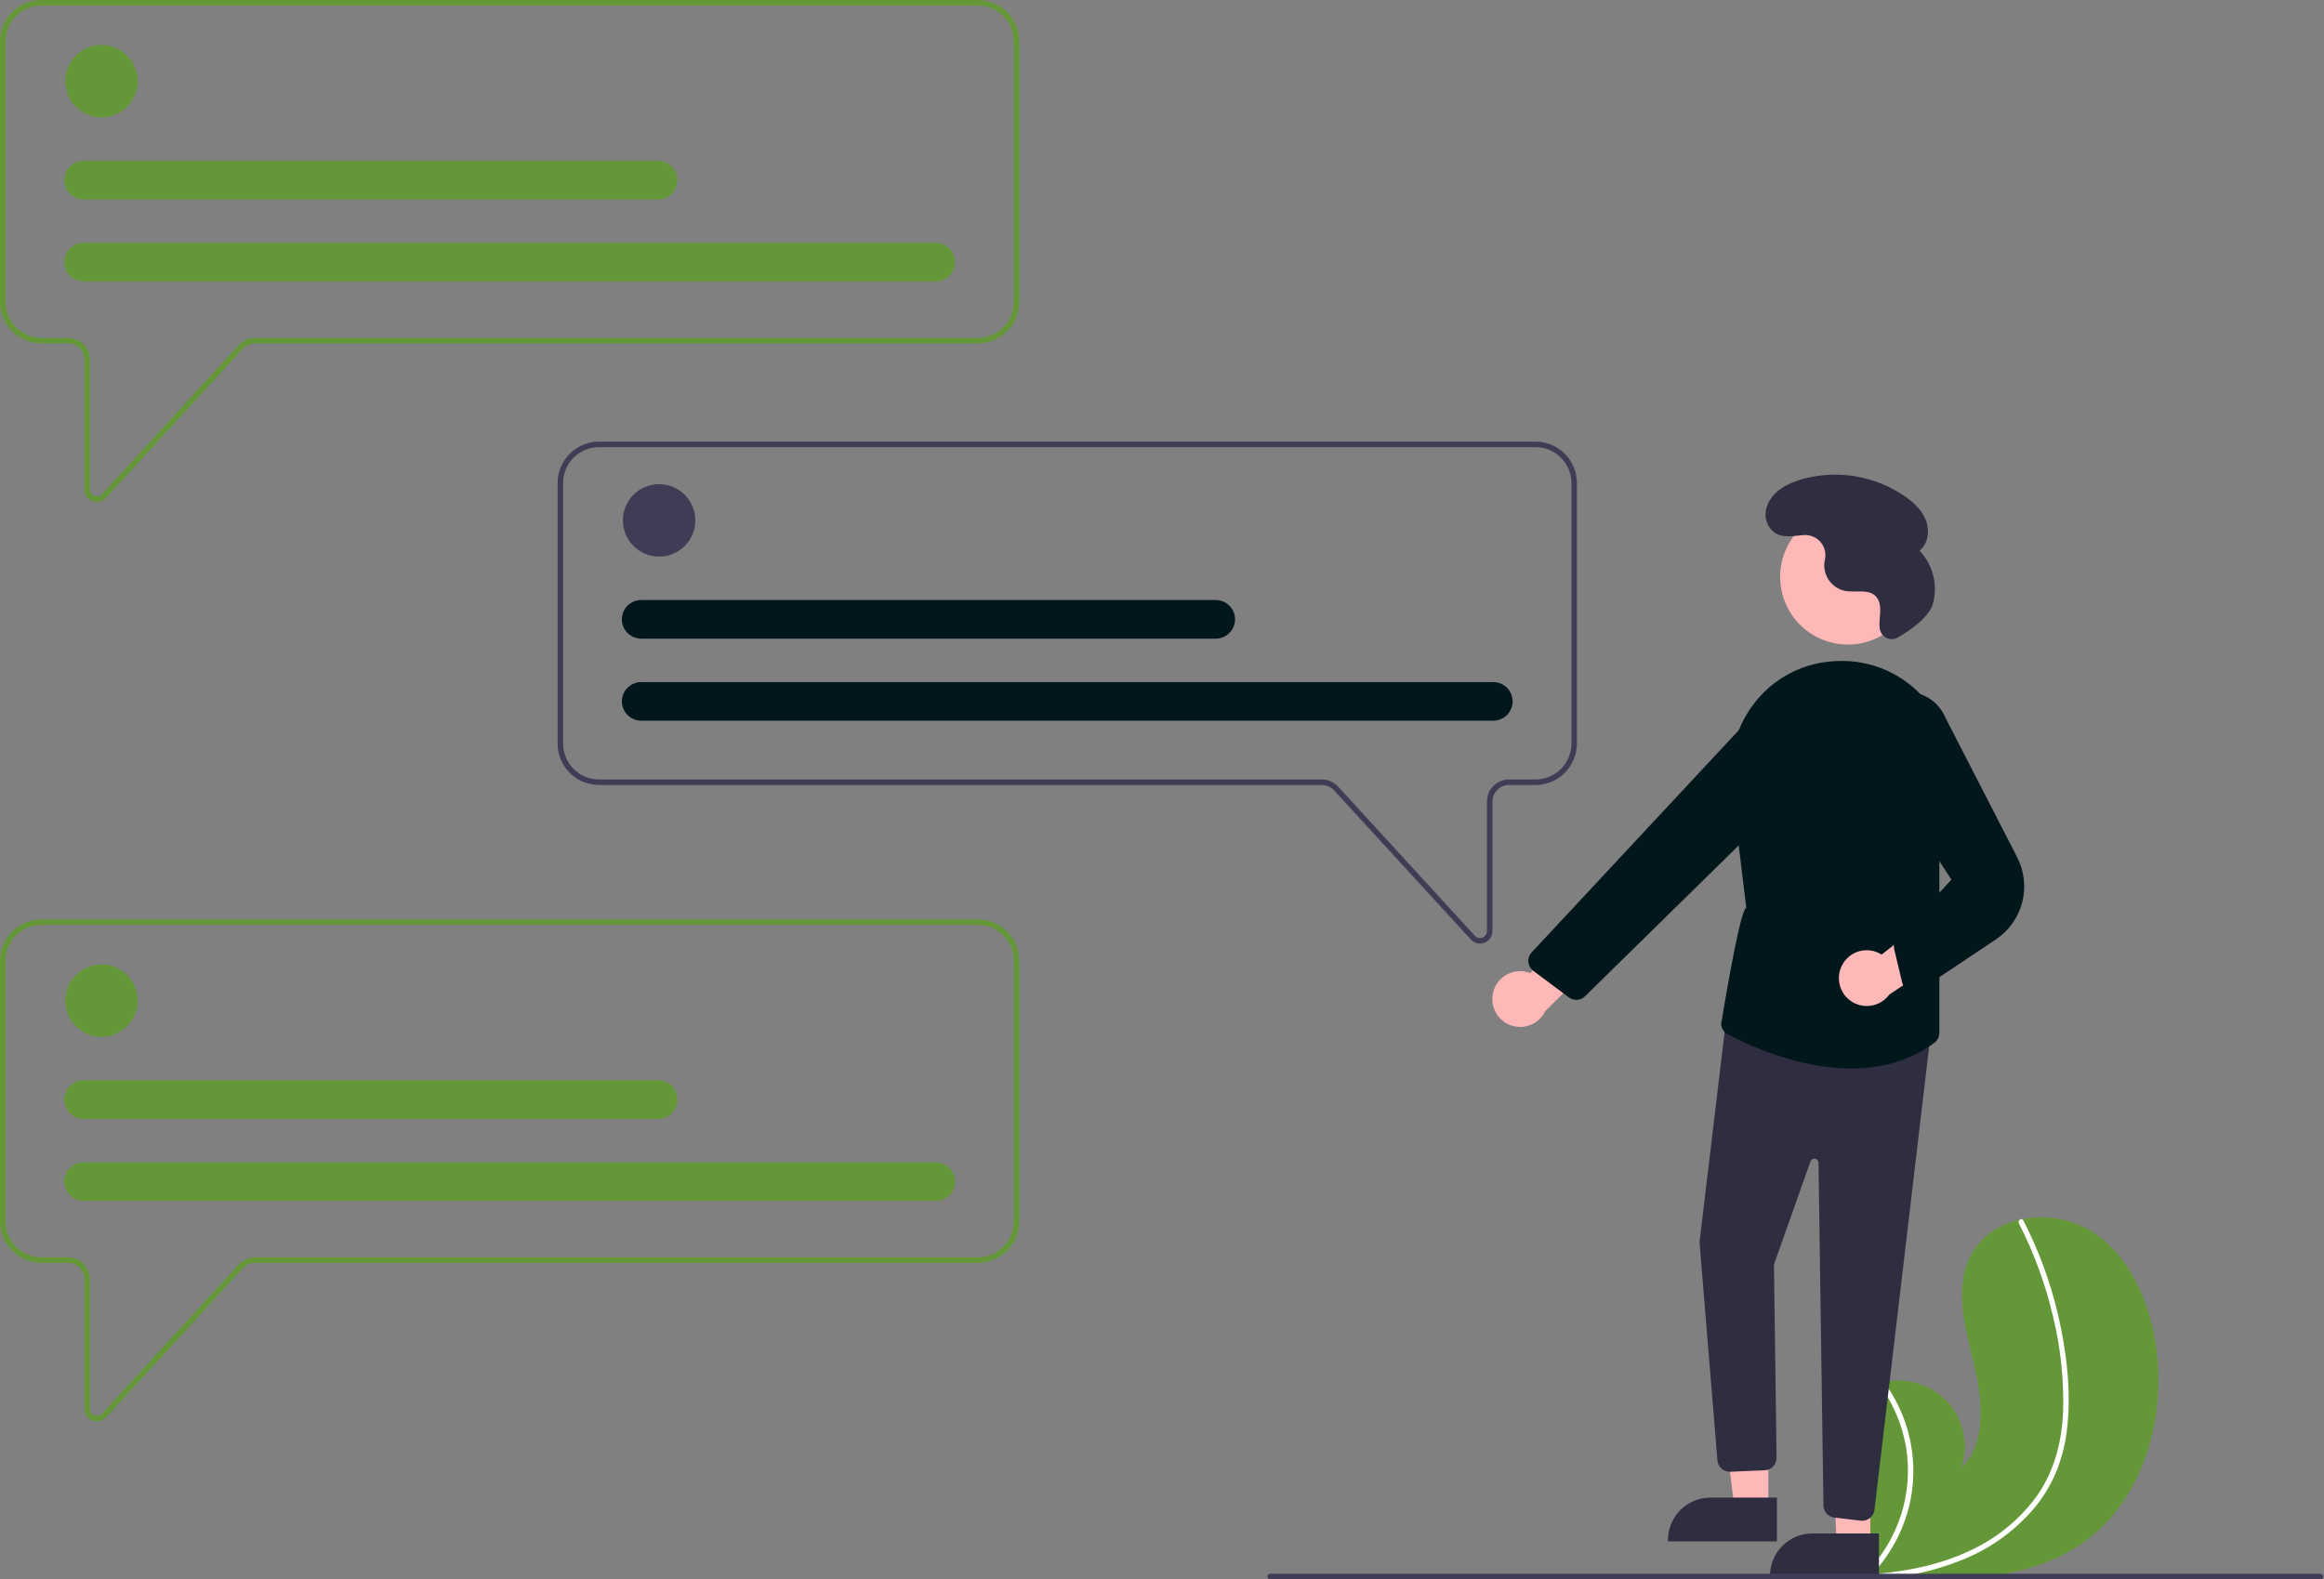 <svg width="843" height="573" viewBox="0 0 843 573" fill="none" xmlns="http://www.w3.org/2000/svg">
<rect x="0" y="0" width="843" height="573" fill="#808080" stroke="none"/>
<g id="undraw_personal_text_re_vqj3 1" clip-path="url(#clip0_1_2)">
<g id="Box2">
<path id="Vector" d="M35.16 182.126C34.597 182.125 34.039 182.02 33.515 181.815C32.668 181.49 31.939 180.914 31.427 180.164C30.914 179.415 30.641 178.527 30.645 177.619V130.586C30.643 128.994 30.01 127.468 28.885 126.342C27.759 125.216 26.233 124.583 24.641 124.581H15.009C11.03 124.577 7.215 122.994 4.401 120.18C1.587 117.366 0.004 113.551 0 109.572V15.009C0.004 11.03 1.587 7.215 4.401 4.401C7.215 1.587 11.03 0.004 15.009 0H354.735C358.714 0.004 362.529 1.587 365.343 4.401C368.157 7.215 369.739 11.03 369.744 15.009V109.572C369.739 113.551 368.157 117.366 365.343 120.18C362.529 122.994 358.714 124.577 354.735 124.581H92.515C91.683 124.582 90.859 124.756 90.098 125.091C89.336 125.426 88.652 125.915 88.088 126.528L38.467 180.662C38.048 181.122 37.537 181.49 36.968 181.743C36.398 181.995 35.782 182.125 35.16 182.126ZM15.009 2C11.56 2.004 8.254 3.376 5.815 5.815C3.376 8.254 2.004 11.56 2 15.009V109.572C2.004 113.021 3.376 116.328 5.815 118.766C8.254 121.205 11.56 122.577 15.009 122.581H24.641C26.763 122.583 28.798 123.428 30.298 124.928C31.799 126.429 32.643 128.464 32.645 130.586V177.619C32.645 178.123 32.798 178.616 33.082 179.032C33.367 179.448 33.771 179.768 34.241 179.951C34.711 180.134 35.225 180.171 35.716 180.056C36.207 179.942 36.652 179.682 36.992 179.31L86.614 125.177C87.365 124.36 88.277 123.707 89.293 123.26C90.308 122.814 91.406 122.582 92.515 122.581H354.735C358.184 122.577 361.49 121.205 363.929 118.766C366.368 116.328 367.74 113.021 367.744 109.572V15.009C367.74 11.56 366.368 8.254 363.929 5.815C361.49 3.376 358.184 2.004 354.735 2H15.009Z" fill="#649737"/>
<path id="Vector_2" d="M36.816 42.59C44.07 42.59 49.95 36.71 49.95 29.456C49.95 22.203 44.07 16.323 36.816 16.323C29.562 16.323 23.682 22.203 23.682 29.456C23.682 36.71 29.562 42.59 36.816 42.59Z" fill="#649737"/>
<path id="Vector_3" d="M339.412 102.13H30.332C29.411 102.131 28.5 101.95 27.649 101.599C26.798 101.247 26.025 100.731 25.374 100.081C24.722 99.43 24.206 98.658 23.853 97.807C23.5 96.957 23.319 96.046 23.319 95.125C23.319 94.204 23.5 93.293 23.853 92.442C24.206 91.592 24.722 90.82 25.374 90.169C26.025 89.518 26.798 89.003 27.649 88.651C28.5 88.299 29.411 88.119 30.332 88.12H339.412C340.332 88.119 341.244 88.299 342.095 88.651C342.946 89.003 343.719 89.518 344.37 90.169C345.022 90.82 345.538 91.592 345.891 92.442C346.243 93.293 346.425 94.204 346.425 95.125C346.425 96.046 346.243 96.957 345.891 97.807C345.538 98.658 345.022 99.43 344.37 100.081C343.719 100.731 342.946 101.247 342.095 101.599C341.244 101.95 340.332 102.131 339.412 102.13Z" fill="#649737"/>
<path id="Vector_4" d="M238.72 72.36H30.332C29.411 72.361 28.5 72.18 27.649 71.829C26.798 71.478 26.025 70.962 25.374 70.311C24.722 69.661 24.206 68.888 23.853 68.038C23.5 67.187 23.319 66.276 23.319 65.355C23.319 64.435 23.5 63.523 23.853 62.673C24.206 61.822 24.722 61.05 25.374 60.399C26.025 59.749 26.798 59.233 27.649 58.881C28.5 58.53 29.411 58.349 30.332 58.35H238.72C239.641 58.349 240.552 58.53 241.403 58.881C242.254 59.233 243.027 59.749 243.679 60.399C244.33 61.05 244.847 61.822 245.199 62.673C245.552 63.523 245.733 64.435 245.733 65.355C245.733 66.276 245.552 67.187 245.199 68.038C244.847 68.888 244.33 69.661 243.679 70.311C243.027 70.962 242.254 71.478 241.403 71.829C240.552 72.18 239.641 72.361 238.72 72.36Z" fill="#649737"/>
</g>
<g id="Box3">
<path id="Vector_5" d="M35.16 515.722C34.597 515.722 34.039 515.616 33.515 515.412C32.668 515.086 31.939 514.51 31.427 513.761C30.914 513.011 30.642 512.123 30.645 511.215V464.182C30.643 462.59 30.01 461.064 28.885 459.938C27.759 458.812 26.233 458.179 24.641 458.177H15.009C11.03 458.173 7.215 456.59 4.401 453.776C1.587 450.962 0.004 447.147 0 443.168V348.606C0.004 344.626 1.587 340.811 4.401 337.997C7.215 335.183 11.03 333.601 15.009 333.596H354.735C358.714 333.601 362.529 335.183 365.343 337.997C368.157 340.811 369.739 344.626 369.744 348.606V443.168C369.739 447.147 368.157 450.962 365.343 453.776C362.529 456.59 358.714 458.173 354.735 458.177H92.515C91.683 458.178 90.859 458.352 90.098 458.687C89.336 459.022 88.652 459.512 88.088 460.125L38.467 514.258C38.048 514.719 37.537 515.087 36.968 515.339C36.398 515.591 35.782 515.722 35.16 515.722ZM15.009 335.596C11.56 335.6 8.254 336.972 5.815 339.411C3.376 341.85 2.004 345.156 2 348.605V443.168C2.004 446.617 3.376 449.924 5.815 452.363C8.254 454.802 11.56 456.173 15.009 456.177H24.641C26.763 456.18 28.798 457.024 30.298 458.525C31.799 460.025 32.643 462.06 32.645 464.182V511.215C32.645 511.72 32.798 512.212 33.082 512.628C33.367 513.044 33.771 513.365 34.241 513.547C34.711 513.73 35.225 513.767 35.716 513.652C36.207 513.538 36.652 513.278 36.992 512.906L86.614 458.773C87.365 457.956 88.277 457.303 89.293 456.857C90.308 456.41 91.406 456.179 92.515 456.177H354.735C358.184 456.173 361.49 454.802 363.929 452.363C366.368 449.924 367.74 446.617 367.744 443.168V348.606C367.74 345.156 366.368 341.85 363.929 339.411C361.49 336.972 358.184 335.6 354.735 335.596L15.009 335.596Z" fill="#649737"/>
<path id="Vector_6" d="M36.816 376.186C44.07 376.186 49.95 370.306 49.95 363.053C49.95 355.799 44.07 349.919 36.816 349.919C29.562 349.919 23.682 355.799 23.682 363.053C23.682 370.306 29.562 376.186 36.816 376.186Z" fill="#649737"/>
<path id="Vector_7" d="M339.412 435.726H30.332C29.411 435.727 28.5 435.546 27.649 435.195C26.798 434.843 26.025 434.328 25.374 433.677C24.722 433.027 24.206 432.254 23.853 431.404C23.5 430.553 23.319 429.642 23.319 428.721C23.319 427.801 23.5 426.889 23.853 426.039C24.206 425.188 24.722 424.416 25.374 423.765C26.025 423.115 26.798 422.599 27.649 422.247C28.5 421.896 29.411 421.715 30.332 421.716H339.412C341.27 421.716 343.051 422.454 344.365 423.768C345.679 425.082 346.417 426.863 346.417 428.721C346.417 430.579 345.679 432.361 344.365 433.674C343.051 434.988 341.27 435.726 339.412 435.726Z" fill="#649737"/>
<path id="Vector_8" d="M238.72 405.956H30.332C29.411 405.957 28.5 405.777 27.649 405.425C26.798 405.074 26.025 404.558 25.374 403.907C24.722 403.257 24.206 402.484 23.853 401.634C23.5 400.783 23.319 399.872 23.319 398.951C23.319 398.031 23.5 397.119 23.853 396.269C24.206 395.418 24.722 394.646 25.374 393.995C26.025 393.345 26.798 392.829 27.649 392.477C28.5 392.126 29.411 391.946 30.332 391.947H238.72C239.641 391.946 240.552 392.126 241.403 392.477C242.254 392.829 243.027 393.345 243.679 393.995C244.33 394.646 244.847 395.418 245.199 396.269C245.552 397.119 245.733 398.031 245.733 398.951C245.733 399.872 245.552 400.783 245.199 401.634C244.847 402.484 244.33 403.257 243.679 403.907C243.027 404.558 242.254 405.074 241.403 405.425C240.552 405.777 239.641 405.957 238.72 405.956Z" fill="#649737"/>
</g>
<g id="Box1">
<path id="Vector_9" d="M536.843 342.357C536.22 342.357 535.605 342.226 535.035 341.974C534.466 341.722 533.955 341.354 533.536 340.893L483.914 286.76C483.351 286.147 482.667 285.657 481.905 285.322C481.143 284.987 480.32 284.813 479.488 284.812H217.268C213.289 284.808 209.474 283.225 206.66 280.411C203.846 277.598 202.264 273.783 202.259 269.803V175.241C202.264 171.261 203.846 167.446 206.66 164.633C209.474 161.819 213.289 160.236 217.268 160.231H556.994C560.973 160.236 564.788 161.819 567.602 164.632C570.416 167.446 571.998 171.261 572.003 175.241V269.803C571.998 273.783 570.416 277.598 567.602 280.411C564.788 283.225 560.973 284.808 556.994 284.812H547.362C545.77 284.814 544.244 285.448 543.118 286.573C541.993 287.699 541.359 289.225 541.358 290.817V337.851C541.362 338.759 541.089 339.646 540.576 340.396C540.064 341.145 539.335 341.721 538.488 342.046C537.963 342.251 537.406 342.357 536.843 342.357ZM217.268 162.231C213.819 162.235 210.513 163.607 208.074 166.046C205.635 168.485 204.263 171.792 204.259 175.241V269.803C204.263 273.252 205.635 276.559 208.074 278.998C210.513 281.437 213.819 282.809 217.268 282.812H479.488C480.598 282.814 481.695 283.045 482.71 283.492C483.726 283.939 484.638 284.591 485.388 285.408L535.01 339.541C535.351 339.913 535.796 340.173 536.287 340.288C536.778 340.402 537.292 340.365 537.762 340.183C538.232 340 538.636 339.679 538.921 339.263C539.205 338.847 539.358 338.355 539.358 337.851V290.817C539.36 288.695 540.204 286.66 541.705 285.16C543.205 283.659 545.24 282.815 547.362 282.812H556.994C560.443 282.809 563.749 281.437 566.188 278.998C568.627 276.559 569.999 273.252 570.003 269.803V175.241C569.999 171.792 568.627 168.485 566.188 166.046C563.749 163.607 560.443 162.235 556.994 162.231L217.268 162.231Z" fill="#3F3D56"/>
<path id="Vector_10" d="M239.075 201.946C246.329 201.946 252.209 196.066 252.209 188.812C252.209 181.558 246.329 175.678 239.075 175.678C231.822 175.678 225.941 181.558 225.941 188.812C225.941 196.066 231.822 201.946 239.075 201.946Z" fill="#3F3D56"/>
<path id="Vector_11" d="M541.671 261.485H232.591C230.733 261.485 228.952 260.747 227.638 259.434C226.324 258.12 225.586 256.338 225.586 254.481C225.586 252.623 226.324 250.841 227.638 249.528C228.952 248.214 230.733 247.476 232.591 247.476H541.671C543.529 247.476 545.31 248.214 546.624 249.528C547.938 250.841 548.676 252.623 548.676 254.481C548.676 256.338 547.938 258.12 546.624 259.434C545.31 260.747 543.529 261.485 541.671 261.485Z" fill="#02171C"/>
<path id="Vector_12" d="M440.979 231.715H232.591C231.671 231.717 230.759 231.536 229.908 231.185C229.057 230.833 228.284 230.317 227.633 229.667C226.981 229.016 226.465 228.244 226.112 227.393C225.76 226.543 225.578 225.631 225.578 224.711C225.578 223.79 225.76 222.879 226.112 222.028C226.465 221.178 226.981 220.405 227.633 219.755C228.284 219.104 229.057 218.588 229.908 218.237C230.759 217.885 231.671 217.705 232.591 217.706H440.979C441.9 217.705 442.812 217.885 443.662 218.237C444.513 218.588 445.286 219.104 445.938 219.755C446.589 220.405 447.106 221.178 447.458 222.028C447.811 222.879 447.992 223.79 447.992 224.711C447.992 225.631 447.811 226.543 447.458 227.393C447.106 228.244 446.589 229.016 445.938 229.667C445.286 230.317 444.513 230.833 443.662 231.185C442.812 231.536 441.9 231.717 440.979 231.715Z" fill="#02171C"/>
</g>
<g id="Person">
<path id="Vector_13" d="M756.019 559.405C737.118 573.021 712.625 573.705 688.949 572.032C685.643 571.799 682.36 571.525 679.108 571.23C679.088 571.225 679.062 571.227 679.042 571.221C678.886 571.207 678.729 571.192 678.58 571.183C677.909 571.12 677.237 571.057 676.572 570.994L676.729 571.294L677.222 572.224C677.045 571.913 676.868 571.608 676.691 571.297C676.639 571.203 676.58 571.11 676.528 571.017C670.395 560.343 664.312 549.278 662.76 537.091C661.156 524.44 665.664 510.116 676.797 503.899C678.258 503.086 679.804 502.438 681.408 501.968C682.073 501.765 682.748 501.601 683.431 501.456C687.606 500.529 691.954 500.731 696.025 502.04C700.097 503.35 703.746 505.721 706.598 508.909C709.45 512.097 711.401 515.986 712.251 520.178C713.102 524.37 712.82 528.713 711.435 532.76C720.874 523.081 719.114 507.379 715.858 494.256C712.595 481.133 708.646 466.531 715.281 454.744C718.97 448.184 725.456 444.113 732.736 442.474C732.959 442.425 733.182 442.377 733.406 442.336C742.079 440.579 751.095 442.159 758.655 446.76C772.573 455.531 779.722 472.161 782.043 488.452C785.781 514.667 777.508 543.923 756.019 559.405Z" fill="#649737"/>
<path id="Vector_14" d="M749.917 517.382C749.368 523.164 747.979 528.836 745.793 534.217C743.779 538.98 741.065 543.414 737.739 547.373C730.826 555.465 722.07 561.779 712.208 565.782C704.749 568.837 696.934 570.937 688.949 572.032C685.643 571.799 682.36 571.525 679.108 571.23C679.088 571.225 679.062 571.227 679.042 571.221C678.886 571.207 678.729 571.192 678.58 571.183C677.909 571.12 677.237 571.057 676.572 570.994L676.729 571.294L677.222 572.224C677.045 571.913 676.868 571.608 676.691 571.296C676.639 571.203 676.58 571.11 676.528 571.017C682.515 565.052 686.985 557.739 689.564 549.691C692.142 541.643 692.754 533.094 691.348 524.76C689.877 516.486 686.471 508.676 681.408 501.968C682.073 501.765 682.748 501.601 683.431 501.456C685.355 504.087 687.043 506.882 688.475 509.81C693.612 520.252 695.251 532.07 693.149 543.516C691.195 553.873 686.326 563.458 679.115 571.145C679.746 571.101 680.384 571.049 681.008 570.992C692.826 569.991 704.62 567.45 715.34 562.246C724.502 557.906 732.457 551.379 738.503 543.24C744.995 534.287 747.856 523.517 748.347 512.571C748.726 500.779 747.49 488.99 744.674 477.532C741.943 465.849 737.793 454.544 732.316 443.869C732.193 443.627 732.168 443.347 732.247 443.088C732.325 442.828 732.5 442.608 732.736 442.474C732.932 442.341 733.173 442.292 733.406 442.336C733.52 442.366 733.625 442.421 733.715 442.498C733.804 442.575 733.875 442.67 733.922 442.778C734.598 444.097 735.261 445.417 735.899 446.751C741.212 457.865 745.123 469.596 747.543 481.675C749.892 493.327 751.146 505.516 749.917 517.382Z" fill="white"/>
<path id="Vector_15" d="M541.536 360.359C541.836 358.92 542.449 357.564 543.329 356.387C544.21 355.21 545.338 354.24 546.634 353.546C547.93 352.853 549.363 352.451 550.831 352.371C552.299 352.291 553.766 352.533 555.13 353.081L578.59 326.125L583.572 344.014L560.531 366.869C559.458 369.1 557.605 370.859 555.321 371.814C553.038 372.769 550.483 372.853 548.142 372.051C545.801 371.248 543.835 369.615 542.617 367.46C541.4 365.305 541.015 362.778 541.536 360.359Z" fill="#FFB8B8"/>
<path id="Vector_16" d="M670.29 233.862C683.855 233.862 694.851 222.865 694.851 209.301C694.851 195.736 683.855 184.74 670.29 184.74C656.725 184.74 645.729 195.736 645.729 209.301C645.729 222.865 656.725 233.862 670.29 233.862Z" fill="#FFB8B8"/>
<path id="Vector_17" d="M641.436 547.373L629.177 547.372L623.344 500.084L641.439 500.085L641.436 547.373Z" fill="#FFB8B8"/>
<path id="Vector_18" d="M644.563 559.257L605.032 559.256V558.756C605.032 556.735 605.43 554.734 606.204 552.867C606.977 551.001 608.11 549.304 609.539 547.876C610.968 546.447 612.664 545.314 614.531 544.54C616.398 543.767 618.398 543.369 620.419 543.369H620.42L644.564 543.37L644.563 559.257Z" fill="#2F2E41"/>
<path id="Vector_19" d="M678.436 560.373L666.177 560.372L664.479 514.214L678.439 513.085L678.436 560.373Z" fill="#FFB8B8"/>
<path id="Vector_20" d="M681.563 572.257L642.032 572.256V571.756C642.032 569.735 642.43 567.734 643.204 565.867C643.977 564.001 645.11 562.304 646.539 560.876C647.968 559.447 649.664 558.314 651.531 557.54C653.398 556.767 655.398 556.369 657.419 556.369H657.42L681.564 556.37L681.563 572.257Z" fill="#2F2E41"/>
<path id="Vector_21" d="M674.949 551.743L665.403 550.619C664.32 550.489 663.321 549.972 662.59 549.162C661.86 548.352 661.447 547.305 661.429 546.215L659.64 421.876C659.634 421.524 659.506 421.186 659.276 420.919C659.046 420.652 658.73 420.475 658.383 420.418C658.036 420.361 657.68 420.428 657.377 420.607C657.074 420.786 656.843 421.066 656.726 421.398L643.48 458.797L644.428 528.899C644.444 530.056 644.013 531.175 643.226 532.022C642.438 532.87 641.354 533.382 640.199 533.451L627.735 533.981C626.595 534.045 625.473 533.677 624.593 532.949C623.713 532.221 623.141 531.188 622.991 530.056L616.481 450.755L616.477 450.705L626.354 367.886L700.537 373.253L679.944 547.802C679.814 548.896 679.287 549.903 678.465 550.635C677.642 551.367 676.579 551.773 675.478 551.775C675.301 551.775 675.125 551.764 674.949 551.743Z" fill="#2F2E41"/>
<path id="Vector_22" d="M626.671 375.228C626.005 374.872 625.44 374.354 625.028 373.721C624.616 373.089 624.371 372.362 624.316 371.61C624.316 371.61 630.987 330.125 633.431 329.347L628.083 284.984C627.442 279.573 627.889 274.088 629.397 268.853C630.904 263.617 633.443 258.735 636.863 254.493C640.157 250.379 644.25 246.974 648.896 244.485C653.542 241.996 658.645 240.474 663.895 240.011C664.643 239.944 665.386 239.892 666.125 239.857C672.455 239.518 678.772 240.712 684.541 243.338C690.309 245.963 695.359 249.943 699.259 254.939C703.306 259.977 706.075 265.918 707.332 272.257C708.589 278.595 708.296 285.144 706.479 291.345L703.479 301.784V374.74C703.476 375.453 703.306 376.154 702.983 376.788C702.659 377.423 702.192 377.973 701.617 378.394C692.276 385.249 681.72 387.673 671.462 387.673C652.051 387.673 633.705 378.993 626.671 375.228Z" fill="#02171C"/>
<path id="Vector_23" d="M569.081 361.877L556.179 352.229C555.673 351.851 555.252 351.37 554.944 350.818C554.636 350.266 554.448 349.656 554.391 349.026C554.335 348.397 554.412 347.762 554.617 347.165C554.822 346.567 555.151 346.019 555.582 345.557L632.445 263.082C634.912 260.458 638.239 258.805 641.821 258.425C645.403 258.044 649.002 258.96 651.966 261.007L651.967 261.007C653.772 262.266 655.279 263.908 656.378 265.815C657.477 267.723 658.142 269.849 658.326 272.043C658.51 274.237 658.208 276.444 657.441 278.508C656.675 280.572 655.463 282.441 653.892 283.983L574.928 361.485C574.234 362.173 573.334 362.614 572.366 362.742C571.398 362.87 570.414 362.677 569.566 362.194C569.398 362.098 569.236 361.993 569.081 361.877Z" fill="#02171C"/>
<path id="Vector_24" d="M667.83 350.957C668.394 349.6 669.249 348.382 670.334 347.391C671.419 346.399 672.709 345.658 674.112 345.218C675.515 344.779 676.997 344.653 678.454 344.848C679.911 345.044 681.308 345.557 682.545 346.35L710.631 324.257L712.181 342.762L685.272 360.905C683.801 362.896 681.651 364.277 679.229 364.788C676.808 365.3 674.282 364.905 672.132 363.678C669.982 362.452 668.357 360.48 667.564 358.135C666.771 355.791 666.866 353.237 667.83 350.957Z" fill="#FFB8B8"/>
<path id="Vector_25" d="M692.969 359.582C692.226 359.351 691.555 358.93 691.025 358.36C690.495 357.79 690.123 357.091 689.946 356.333L687.109 344.417C686.901 343.571 686.946 342.683 687.24 341.863C687.533 341.042 688.062 340.327 688.759 339.805L707.848 319.16L679.769 275.865C677.644 273.248 676.446 270 676.363 266.63C676.279 263.26 677.315 259.958 679.307 257.238C680.896 255.072 683.029 253.364 685.491 252.287C687.952 251.211 690.654 250.804 693.323 251.108C695.993 251.412 698.534 252.416 700.691 254.018C702.847 255.621 704.541 257.764 705.602 260.233L731.706 311.043C734.301 316.091 734.949 321.918 733.525 327.412C732.101 332.907 728.705 337.686 723.985 340.838L697.309 358.658C696.492 359.389 695.434 359.794 694.338 359.795C693.873 359.794 693.412 359.723 692.969 359.582Z" fill="#02171C"/>
<path id="Vector_26" d="M688.49 231.258C687.911 231.605 687.26 231.815 686.587 231.87C685.914 231.925 685.238 231.825 684.61 231.577C683.982 231.329 683.42 230.94 682.967 230.44C682.514 229.94 682.182 229.342 681.996 228.693L681.981 228.632C681.481 226.588 681.876 224.449 682.005 222.349C682.134 220.249 681.916 217.944 680.478 216.409C677.798 213.546 673.064 215.096 669.207 214.389C666.947 213.898 664.943 212.599 663.572 210.737C662.2 208.875 661.554 206.577 661.754 204.272C661.807 203.836 661.89 203.399 661.985 202.961C662.22 201.854 662.195 200.707 661.912 199.611C661.63 198.515 661.097 197.499 660.355 196.644C659.614 195.788 658.684 195.116 657.64 194.68C656.595 194.244 655.463 194.057 654.334 194.132C650.44 194.375 646.243 195.578 643.005 192.71C641.818 191.579 640.99 190.123 640.625 188.524C640.259 186.925 640.373 185.253 640.952 183.719C642.763 178.398 647.949 175.59 653.087 174.034C659.441 172.161 666.133 171.727 672.677 172.765C679.22 173.803 685.449 176.286 690.913 180.033C694.175 182.307 697.226 185.169 698.632 188.889C700.037 192.609 699.394 197.316 696.283 199.793C698.718 202.344 700.44 205.49 701.277 208.916C702.113 212.342 702.034 215.928 701.048 219.314C699.532 224.294 692.194 229.1 688.49 231.258Z" fill="#2F2E41"/>
<path id="Vector_27" d="M842.73 572C842.729 572.265 842.624 572.519 842.436 572.706C842.249 572.894 841.995 572.999 841.73 573H460.73C460.465 573 460.21 572.895 460.023 572.707C459.835 572.52 459.73 572.265 459.73 572C459.73 571.735 459.835 571.48 460.023 571.293C460.21 571.105 460.465 571 460.73 571H841.73C841.995 571.001 842.249 571.106 842.436 571.294C842.624 571.481 842.729 571.735 842.73 572Z" fill="#3F3D56"/>
</g>
</g>
<defs>
<clipPath id="clip0_1_2">
<rect width="842.73" height="573" fill="white"/>
</clipPath>
</defs>
</svg>
